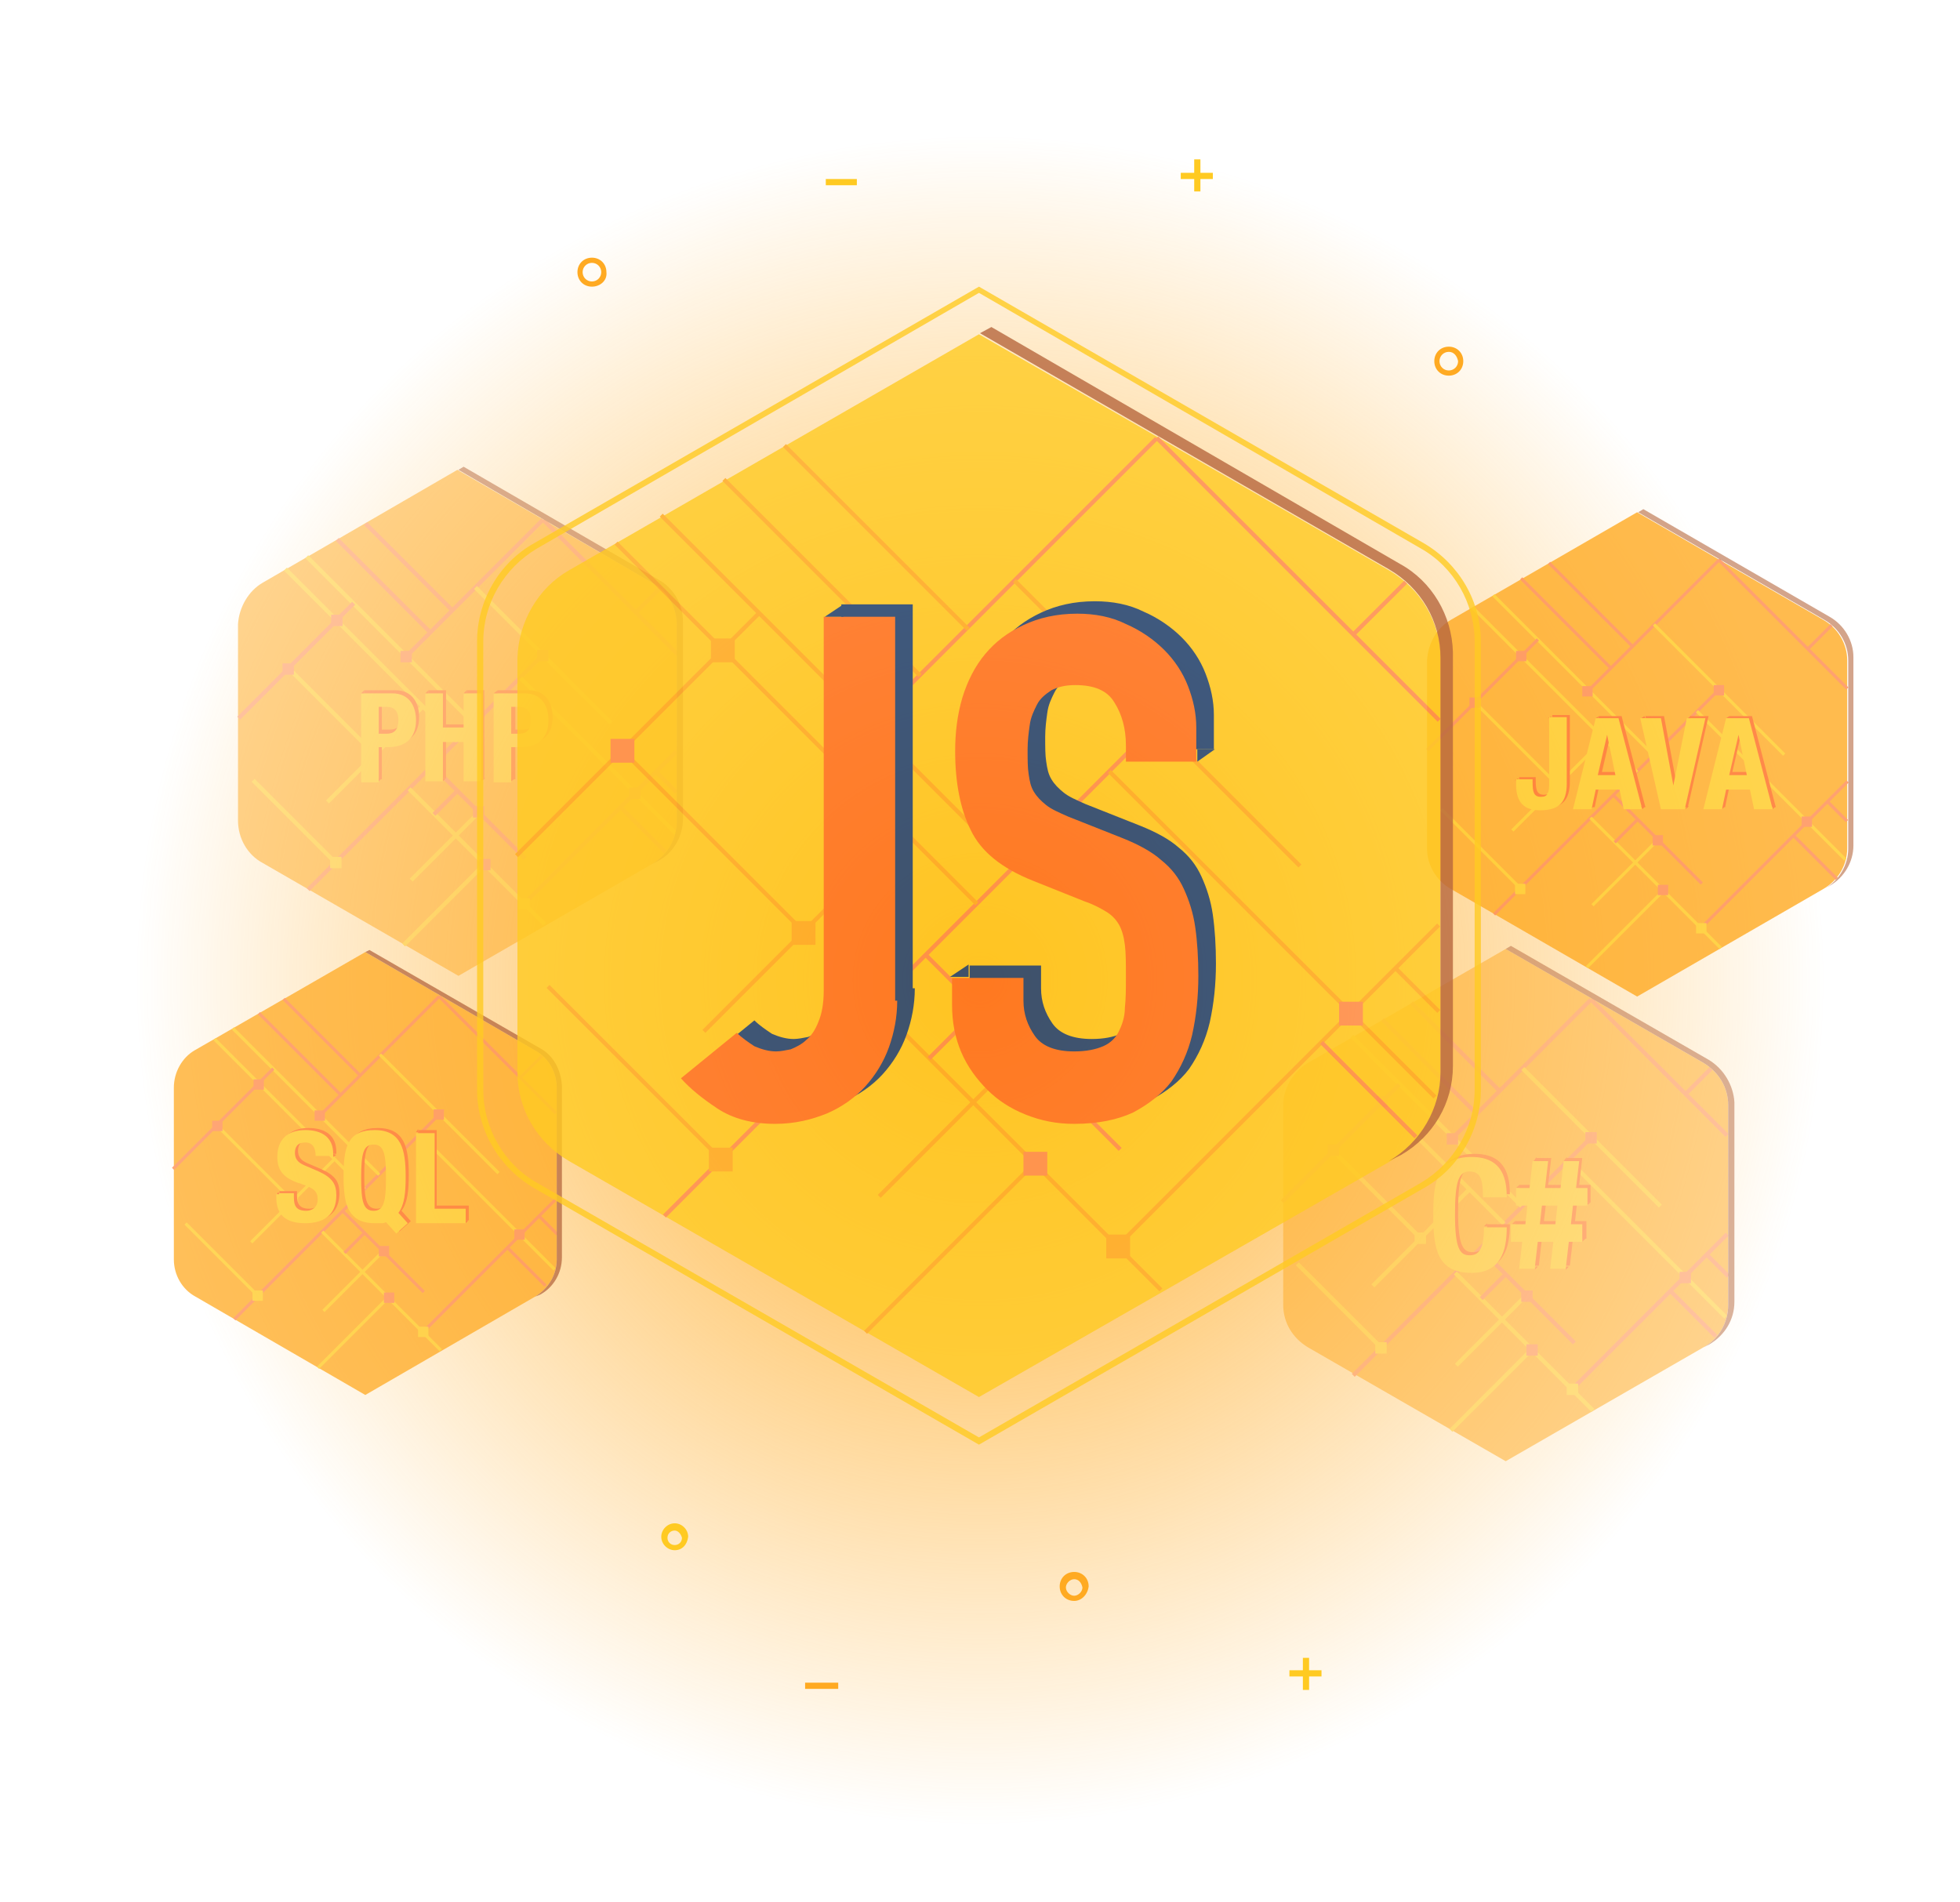 <?xml version="1.0" encoding="utf-8"?>
<!-- Generator: Adobe Illustrator 18.1.1, SVG Export Plug-In . SVG Version: 6.00 Build 0)  -->
<svg version="1.1" xmlns="http://www.w3.org/2000/svg" xmlns:xlink="http://www.w3.org/1999/xlink" x="0px" y="0px"
	 viewBox="0 0 189.4 183.8" enable-background="new 0 0 189.4 183.8" xml:space="preserve">
<g id="Layer_1">
	<g>
		<radialGradient id="SVGID_2_" cx="94.715" cy="94.715" r="94.715" gradientUnits="userSpaceOnUse">
			<stop  offset="0" style="stop-color:#FFAA22"/>
			<stop  offset="0.862" style="stop-color:#FFAA22;stop-opacity:0"/>
		</radialGradient>
		<circle fill="url(#SVGID_2_)" cx="94.7" cy="94.7" r="94.7"/>
		<g opacity="0.5">
			<g>
				<path fill="#FFAA22" d="M25.4,56.3l18.8-10.9l18.8,10.9c1.5,0.8,2.4,2.4,2.4,4.1v19c0,1.7-0.9,3.2-2.4,4.1L44.3,94.3L25.4,83.4
					c-1.5-0.8-2.4-2.4-2.4-4.1v-19C23.1,58.7,24,57.1,25.4,56.3z"/>
			</g>
			<g>
				
					<rect x="45.7" y="47.5" transform="matrix(0.707 0.707 -0.707 0.707 53.605 -15.813)" fill="#FF8A4C" width="0.4" height="18.5"/>
			</g>
			<g>
				
					<rect x="43.2" y="63.1" transform="matrix(0.707 0.707 -0.707 0.707 60.16 -18.525)" fill="#FFCA22" width="18.5" height="0.4"/>
			</g>
			<g>
				
					<rect x="40.9" y="58.7" transform="matrix(0.707 0.707 -0.707 0.707 64.846 -7.214)" fill="#FF8A4C" width="0.4" height="32"/>
			</g>
			<g>
				
					<rect x="47.2" y="72.8" transform="matrix(0.707 0.707 -0.707 0.707 68.552 -19.441)" fill="#FFCA22" width="21.2" height="0.4"/>
			</g>
			<g>
				
					<rect x="57.8" y="69.6" transform="matrix(0.707 0.707 -0.707 0.707 73.56 -17.596)" fill="#FF8A4C" width="0.4" height="20.9"/>
			</g>
			<g>
				
					<rect x="30.7" y="56.4" transform="matrix(0.707 0.707 -0.707 0.707 50.904 -9.594)" fill="#FF8A4C" width="12.7" height="0.4"/>
			</g>
			<g>
				
					<rect x="26.3" y="61.7" transform="matrix(0.707 0.707 -0.707 0.707 54.816 -8.559)" fill="#FFCA22" width="22.9" height="0.4"/>
			</g>
			<g>
				
					<rect x="36.8" y="82.6" transform="matrix(0.707 0.707 -0.707 0.707 72.061 -8.326)" fill="#FFCA22" width="18.5" height="0.4"/>
			</g>
			<g>
				
					<rect x="24.1" y="63.1" transform="matrix(0.707 0.707 -0.707 0.707 55.297 -6.803)" fill="#FFCA22" width="23.5" height="0.4"/>
			</g>
			<g>
				
					<rect x="28.4" y="56" transform="matrix(0.707 0.707 -0.707 0.707 53.544 -1.517)" fill="#FF8A4C" width="0.4" height="15.7"/>
			</g>
			<g>
				
					<rect x="36" y="66.5" transform="matrix(0.707 0.707 -0.707 0.707 62.189 -4.237)" fill="#FFCA22" width="0.4" height="12.9"/>
			</g>
			<g>
				
					<rect x="26.3" y="68.6" transform="matrix(0.707 0.707 -0.707 0.707 58.065 -2.529)" fill="#FFCA22" width="11.7" height="0.4"/>
			</g>
			<g>
				
					<rect x="42.7" y="82" transform="matrix(0.707 0.707 -0.707 0.707 74.425 -4.764)" fill="#FFCA22" width="0.4" height="11"/>
			</g>
			<g>
				
					<rect x="49.8" y="56.5" transform="matrix(0.707 0.707 -0.707 0.707 57.379 -25.051)" fill="#FF8A4C" width="18.4" height="0.4"/>
			</g>
			<g>
				
					<rect x="62.4" y="56.4" transform="matrix(0.707 0.707 -0.707 0.707 59.402 -27.297)" fill="#FF8A4C" width="0.4" height="3.4"/>
			</g>
			<g>
				
					<rect x="33.6" y="54.6" transform="matrix(0.707 0.707 -0.707 0.707 50.324 -11.892)" fill="#FF8A4C" width="11.9" height="0.4"/>
			</g>
			<g>
				
					<rect x="39.9" y="78.3" transform="matrix(0.707 0.707 -0.707 0.707 69.046 -9.739)" fill="#FF8A4C" width="12.7" height="0.4"/>
			</g>
			<g>
				
					<rect x="42.8" y="77.1" transform="matrix(0.707 0.707 -0.707 0.707 70.414 -6.439)" fill="#FFCA22" width="0.4" height="9.3"/>
			</g>
			<g>
				
					<rect x="22.8" y="79.2" transform="matrix(0.707 0.707 -0.707 0.707 64.473 3.144)" fill="#FFCA22" width="11.3" height="0.4"/>
			</g>
			<g>
				
					<rect x="42.9" y="76" transform="matrix(0.708 0.706 -0.706 0.708 67.335 -7.81)" fill="#FF8A4C" width="0.4" height="3.2"/>
			</g>
			<g>
				
					<rect x="59.1" y="80" transform="matrix(0.707 0.707 -0.707 0.707 74.898 -20.47)" fill="#FF8A4C" width="6.1" height="0.4"/>
			</g>
			<g>
				
					<rect x="63" y="75.4" transform="matrix(0.707 0.707 -0.707 0.707 72.308 -23.408)" fill="#FF8A4C" width="2.8" height="0.4"/>
			</g>
			<g>
				<rect x="51.9" y="62.8" fill="#FF8A4C" width="1.1" height="1.1"/>
			</g>
			<g>
				<rect x="50.1" y="86.8" fill="#FFCA22" width="1.1" height="1.1"/>
			</g>
			<g>
				<rect x="38.7" y="62.9" fill="#FF8A4C" width="1.1" height="1.1"/>
			</g>
			<g>
				<rect x="31.9" y="82.8" fill="#FFCA22" width="1.1" height="1.1"/>
			</g>
			<g>
				<rect x="32" y="59.4" fill="#FF8A4C" width="1.1" height="1.1"/>
			</g>
			<g>
				<rect x="45.7" y="77.9" fill="#FF8A4C" width="1.1" height="1.1"/>
			</g>
			<g>
				<rect x="35.7" y="72.4" fill="#FFCA22" width="1.1" height="1.1"/>
			</g>
			<g>
				<rect x="27.3" y="64.1" fill="#FF8A4C" width="1.1" height="1.1"/>
			</g>
			<g>
				<rect x="60.8" y="76.1" fill="#FF8A4C" width="1.1" height="1.1"/>
			</g>
			<g>
				<rect x="46.3" y="83" fill="#FF8A4C" width="1.1" height="1.1"/>
			</g>
			<g>
				<path fill="#B6673D" d="M63.6,56L44.8,45.1l-0.5,0.3L63,56.3c1.5,0.8,2.4,2.4,2.4,4.1v19c0,1.7-0.9,3.2-2.4,4.1l0.6-0.3
					c1.5-0.8,2.4-2.4,2.4-4.1v-19C66,58.4,65.1,56.8,63.6,56z"/>
			</g>
			<g>
				<g>
					<g>
						<path fill="#FF6D1F" d="M35.2,66.7h3c1.7,0,2.3,1.3,2.3,2.6c0,1.8-1.1,2.6-2.7,2.6h-0.9v3.4h-1.7V66.7z M36.9,70.5h0.8
							c0.7,0,1.1-0.4,1.1-1.3c0-0.8-0.3-1.3-1.2-1.3h-0.7V70.5z"/>
					</g>
					<g>
						<path fill="#FF6D1F" d="M41.4,66.7h1.7v3.3h2v-3.3h1.7v8.5h-1.7v-3.8h-2v3.8h-1.7V66.7z"/>
					</g>
					<g>
						<path fill="#FF6D1F" d="M48.1,66.7h3c1.7,0,2.3,1.3,2.3,2.6c0,1.8-1.1,2.6-2.7,2.6h-0.9v3.4h-1.7V66.7z M49.8,70.5h0.8
							c0.7,0,1.1-0.4,1.1-1.3c0-0.8-0.3-1.3-1.2-1.3h-0.7V70.5z"/>
					</g>
				</g>
				<g>
					<g>
						<path fill="#FFCA22" d="M34.9,67h3c1.7,0,2.3,1.3,2.3,2.6c0,1.8-1.1,2.6-2.7,2.6h-0.9v3.4h-1.7V67z M36.6,70.9h0.8
							c0.7,0,1.1-0.4,1.1-1.3c0-0.8-0.3-1.3-1.2-1.3h-0.7V70.9z"/>
					</g>
					<g>
						<path fill="#FFCA22" d="M41.1,67h1.7v3.3h2V67h1.7v8.5h-1.7v-3.8h-2v3.8h-1.7V67z"/>
					</g>
					<g>
						<path fill="#FFCA22" d="M47.7,67h3c1.7,0,2.3,1.3,2.3,2.6c0,1.8-1.1,2.6-2.7,2.6h-0.9v3.4h-1.7V67z M49.4,70.9h0.8
							c0.7,0,1.1-0.4,1.1-1.3c0-0.8-0.3-1.3-1.2-1.3h-0.7V70.9z"/>
					</g>
				</g>
				<g>
					<polygon fill="#FF6D1F" points="35.2,66.7 34.9,67 35.2,67 					"/>
				</g>
				<g>
					<polygon fill="#FF6D1F" points="36.6,75.5 36.9,75.2 36.6,75.2 					"/>
				</g>
				<g>
					<polygon fill="#FF6D1F" points="41.1,67 41.4,67 41.4,66.7 					"/>
				</g>
				<g>
					<polygon fill="#FF6D1F" points="44.8,67 45.1,67 45.1,66.7 					"/>
				</g>
				<g>
					<polygon fill="#FF6D1F" points="42.8,75.5 43.1,75.2 42.8,75.2 					"/>
				</g>
				<g>
					<polygon fill="#FF6D1F" points="46.5,75.5 46.9,75.2 46.5,75.2 					"/>
				</g>
				<g>
					<polygon fill="#FF6D1F" points="49.4,75.5 49.8,75.2 49.4,75.2 					"/>
				</g>
				<g>
					<polygon fill="#FF6D1F" points="47.7,67 48.1,67 48.1,66.7 					"/>
				</g>
			</g>
		</g>
		<g opacity="0.5">
			<g>
				<path fill="#FFAA22" d="M126.4,102.7l19.1-11l19.1,11c1.5,0.9,2.4,2.4,2.4,4.1v19.3c0,1.7-0.9,3.3-2.4,4.1l-19.1,11l-19.1-11
					c-1.5-0.9-2.4-2.4-2.4-4.1v-19.3C124,105.2,124.9,103.6,126.4,102.7z"/>
			</g>
			<g>
				
					<rect x="146.9" y="93.9" transform="matrix(0.707 0.707 -0.707 0.707 116.111 -73.783)" fill="#FF8A4C" width="0.4" height="18.8"/>
			</g>
			<g>
				
					<rect x="144.4" y="109.7" transform="matrix(0.707 0.707 -0.707 0.707 122.761 -76.534)" fill="#FFCA22" width="18.8" height="0.4"/>
			</g>
			<g>
				
					<rect x="142.1" y="105.2" transform="matrix(0.707 0.707 -0.707 0.707 127.516 -65.058)" fill="#FF8A4C" width="0.4" height="32.5"/>
			</g>
			<g>
				
					<rect x="148.4" y="119.5" transform="matrix(0.707 0.707 -0.707 0.707 131.276 -77.464)" fill="#FFCA22" width="21.5" height="0.4"/>
			</g>
			<g>
				
					<rect x="159.2" y="116.2" transform="matrix(0.707 0.707 -0.707 0.707 136.357 -75.592)" fill="#FF8A4C" width="0.4" height="21.2"/>
			</g>
			<g>
				
					<rect x="131.7" y="102.9" transform="matrix(0.707 0.707 -0.707 0.707 113.371 -67.473)" fill="#FF8A4C" width="12.9" height="0.4"/>
			</g>
			<g>
				
					<rect x="127.2" y="108.2" transform="matrix(0.707 0.707 -0.707 0.707 117.34 -66.422)" fill="#FFCA22" width="23.2" height="0.4"/>
			</g>
			<g>
				
					<rect x="137.9" y="129.5" transform="matrix(0.707 0.707 -0.707 0.707 134.836 -66.187)" fill="#FFCA22" width="18.8" height="0.4"/>
			</g>
			<g>
				
					<rect x="125" y="109.7" transform="matrix(0.707 0.707 -0.707 0.707 117.831 -64.642)" fill="#FFCA22" width="23.8" height="0.4"/>
			</g>
			<g>
				
					<rect x="129.4" y="102.5" transform="matrix(0.707 0.707 -0.707 0.707 116.05 -59.278)" fill="#FF8A4C" width="0.4" height="16"/>
			</g>
			<g>
				
					<rect x="137.1" y="113.1" transform="matrix(0.707 0.707 -0.707 0.707 124.82 -62.038)" fill="#FFCA22" width="0.4" height="13.1"/>
			</g>
			<g>
				
					<rect x="127.2" y="115.3" transform="matrix(0.707 0.707 -0.707 0.707 120.636 -60.305)" fill="#FFCA22" width="11.8" height="0.4"/>
			</g>
			<g>
				
					<rect x="143.9" y="128.8" transform="matrix(0.707 0.707 -0.707 0.707 137.234 -62.573)" fill="#FFCA22" width="0.4" height="11.1"/>
			</g>
			<g>
				
					<rect x="151" y="103" transform="matrix(0.707 0.707 -0.707 0.707 119.937 -83.155)" fill="#FF8A4C" width="18.6" height="0.4"/>
			</g>
			<g>
				
					<rect x="163.9" y="102.8" transform="matrix(0.707 0.707 -0.707 0.707 121.993 -85.434)" fill="#FF8A4C" width="0.4" height="3.4"/>
			</g>
			<g>
				
					<rect x="134.6" y="101" transform="matrix(0.707 0.707 -0.707 0.707 112.785 -69.804)" fill="#FF8A4C" width="12.1" height="0.4"/>
			</g>
			<g>
				
					<rect x="141.1" y="125" transform="matrix(0.707 0.707 -0.707 0.707 131.778 -67.621)" fill="#FF8A4C" width="12.9" height="0.4"/>
			</g>
			<g>
				
					<rect x="143.9" y="123.9" transform="matrix(0.707 0.707 -0.707 0.707 133.165 -64.272)" fill="#FFCA22" width="0.4" height="9.5"/>
			</g>
			<g>
				
					<rect x="123.7" y="126" transform="matrix(0.707 0.707 -0.707 0.707 127.134 -54.548)" fill="#FFCA22" width="11.4" height="0.4"/>
			</g>
			<g>
				
					<rect x="144.1" y="122.7" transform="matrix(0.707 0.707 -0.707 0.707 130.201 -65.617)" fill="#FF8A4C" width="0.4" height="3.3"/>
			</g>
			<g>
				
					<rect x="160.5" y="126.8" transform="matrix(0.707 0.707 -0.707 0.707 137.735 -78.509)" fill="#FF8A4C" width="6.2" height="0.4"/>
			</g>
			<g>
				
					<rect x="164.5" y="122.1" transform="matrix(0.707 0.707 -0.707 0.707 135.13 -81.492)" fill="#FF8A4C" width="2.9" height="0.4"/>
			</g>
			<g>
				<rect x="153.2" y="109.4" fill="#FF8A4C" width="1.1" height="1.1"/>
			</g>
			<g>
				<rect x="151.4" y="133.7" fill="#FFCA22" width="1.1" height="1.1"/>
			</g>
			<g>
				<rect x="139.8" y="109.5" fill="#FF8A4C" width="1.1" height="1.1"/>
			</g>
			<g>
				<rect x="132.9" y="129.7" fill="#FFCA22" width="1.1" height="1.1"/>
			</g>
			<g>
				<rect x="133" y="105.9" fill="#FF8A4C" width="1.1" height="1.1"/>
			</g>
			<g>
				<rect x="147" y="124.7" fill="#FF8A4C" width="1.1" height="1.1"/>
			</g>
			<g>
				<rect x="136.7" y="119.1" fill="#FFCA22" width="1.1" height="1.1"/>
			</g>
			<g>
				<rect x="128.3" y="110.6" fill="#FF8A4C" width="1.1" height="1.1"/>
			</g>
			<g>
				<rect x="162.3" y="122.9" fill="#FF8A4C" width="1.1" height="1.1"/>
			</g>
			<g>
				<rect x="147.5" y="129.9" fill="#FF8A4C" width="1.1" height="1.1"/>
			</g>
			<g>
				<path fill="#B6673D" d="M165.1,102.4l-19.1-11l-0.5,0.3l19.1,11c1.5,0.9,2.4,2.4,2.4,4.1v19.3c0,1.7-0.9,3.3-2.4,4.1l0.6-0.3
					c1.5-0.9,2.4-2.4,2.4-4.1v-19.3C167.5,104.9,166.6,103.3,165.1,102.4z"/>
			</g>
			<g>
				<g>
					<g>
						<g>
							<g>
								<path fill="#FF6D1F" d="M143.6,115.2c0-1.6-0.3-2.3-1.3-2.3c-1.1,0-1.4,1.1-1.4,4.2c0,3.3,0.5,3.9,1.4,3.9
									c0.8,0,1.4-0.4,1.4-2.7h2.2c0,2.3-0.6,4.4-3.4,4.4c-3.3,0-3.7-2.3-3.7-5.6s0.4-5.6,3.7-5.6c3.1,0,3.4,2.3,3.4,3.9H143.6z"/>
							</g>
						</g>
						<g>
							<g>
								<path fill="#FF6D1F" d="M146.4,118h1.3l0.2-1.8h-1.1v-1.7h1.3l0.3-2.6h1.5l-0.3,2.6h1.5l0.3-2.6h1.5l-0.3,2.6h1.1v1.7h-1.3
									l-0.2,1.8h1.1v1.7h-1.3l-0.3,2.6h-1.5l0.3-2.6H149l-0.3,2.6h-1.5l0.3-2.6h-1.1V118z M149.2,118h1.5l0.2-1.8h-1.5L149.2,118z
									"/>
							</g>
						</g>
					</g>
					<g>
						<polyline fill="#FF6D1F" points="143.7,118.2 143.4,118.5 143.7,118.5 143.7,118.3 						"/>
					</g>
					<g>
						<polygon fill="#FF6D1F" points="145.5,115.5 145.8,115.2 145.5,115.2 						"/>
					</g>
					<g>
						<polygon fill="#FF6D1F" points="146.1,118.3 146.4,118 146.4,118.3 						"/>
					</g>
					<g>
						<polygon fill="#FF6D1F" points="148.3,122.7 148.6,122.4 148.4,122.4 						"/>
					</g>
					<g>
						<polygon fill="#FF6D1F" points="151.3,122.7 151.6,122.4 151.3,122.4 						"/>
					</g>
					<g>
						<polygon fill="#FF6D1F" points="152.9,120 153.2,119.7 152.9,119.7 						"/>
					</g>
					<g>
						<polygon fill="#FF6D1F" points="153.3,116.5 153.7,116.2 153.3,116.2 						"/>
					</g>
					<g>
						<polygon fill="#FF6D1F" points="151.1,112.2 151.4,111.8 151.4,112.2 						"/>
					</g>
					<g>
						<polygon fill="#FF6D1F" points="148.2,112.2 148.5,111.8 148.4,112.2 						"/>
					</g>
					<g>
						<polygon fill="#FF6D1F" points="146.5,114.8 146.8,114.5 146.8,114.8 						"/>
					</g>
				</g>
				<g>
					<g>
						<g>
							<path fill="#FFCA22" d="M143.3,115.5c0-1.6-0.3-2.3-1.3-2.3c-1.1,0-1.4,1.1-1.4,4.2c0,3.3,0.5,3.9,1.4,3.9
								c0.8,0,1.4-0.4,1.4-2.7h2.2c0,2.3-0.6,4.4-3.4,4.4c-3.3,0-3.7-2.3-3.7-5.6s0.4-5.6,3.7-5.6c3.1,0,3.4,2.3,3.4,3.9H143.3z"/>
						</g>
					</g>
					<g>
						<g>
							<path fill="#FFCA22" d="M146.1,118.3h1.3l0.2-1.8h-1.1v-1.7h1.3l0.3-2.6h1.5l-0.3,2.6h1.5l0.3-2.6h1.5l-0.3,2.6h1.1v1.7H152
								l-0.2,1.8h1.1v1.7h-1.3l-0.3,2.6h-1.5l0.3-2.6h-1.5l-0.3,2.6h-1.5l0.3-2.6h-1.1V118.3z M148.8,118.3h1.5l0.2-1.8h-1.5
								L148.8,118.3z"/>
						</g>
					</g>
				</g>
			</g>
		</g>
		<g opacity="0.75">
			<g>
				<path fill="#FFAA22" d="M18.8,101.5L35.3,92l16.4,9.5c1.3,0.7,2.1,2.1,2.1,3.6v16.6c0,1.5-0.8,2.8-2.1,3.6l-16.4,9.5l-16.4-9.5
					c-1.3-0.7-2.1-2.1-2.1-3.6v-16.6C16.8,103.6,17.6,102.2,18.8,101.5z"/>
			</g>
			<g>
				<g>
					
						<rect x="36.6" y="93.9" transform="matrix(0.707 0.707 -0.707 0.707 82.846 3.916)" fill="#FF8A4C" width="0.3" height="16.2"/>
				</g>
			</g>
			<g>
				<g>
					
						<rect x="34.3" y="107.5" transform="matrix(0.707 0.707 -0.707 0.707 88.574 1.546)" fill="#FFCA22" width="16.2" height="0.3"/>
				</g>
			</g>
			<g>
				<g>
					
						<rect x="32.4" y="103.6" transform="matrix(0.707 0.707 -0.707 0.707 92.67 11.431)" fill="#FF8A4C" width="0.3" height="28"/>
				</g>
			</g>
			<g>
				<g>
					
						<rect x="37.8" y="116" transform="matrix(0.707 0.707 -0.707 0.707 95.909 0.745)" fill="#FFCA22" width="18.5" height="0.3"/>
				</g>
			</g>
			<g>
				<g>
					
						<rect x="47.2" y="113.1" transform="matrix(0.707 0.707 -0.707 0.707 100.286 2.357)" fill="#FF8A4C" width="0.3" height="18.2"/>
				</g>
			</g>
			<g>
				<g>
					
						<rect x="23.4" y="101.7" transform="matrix(0.707 0.707 -0.707 0.707 80.485 9.351)" fill="#FF8A4C" width="11.1" height="0.3"/>
				</g>
			</g>
			<g>
				<g>
					
						<rect x="19.6" y="106.3" transform="matrix(0.707 0.707 -0.707 0.707 83.904 10.256)" fill="#FFCA22" width="20" height="0.3"/>
				</g>
			</g>
			<g>
				<g>
					
						<rect x="28.8" y="124.6" transform="matrix(0.707 0.707 -0.707 0.707 98.975 10.459)" fill="#FFCA22" width="16.2" height="0.3"/>
				</g>
			</g>
			<g>
				<g>
					
						<rect x="17.7" y="107.5" transform="matrix(0.707 0.707 -0.707 0.707 84.325 11.79)" fill="#FFCA22" width="20.5" height="0.3"/>
				</g>
			</g>
			<g>
				<g>
					
						<rect x="21.4" y="101.3" transform="matrix(0.707 0.707 -0.707 0.707 82.793 16.41)" fill="#FF8A4C" width="0.3" height="13.7"/>
				</g>
			</g>
			<g>
				<g>
					
						<rect x="28.1" y="110.4" transform="matrix(0.707 0.707 -0.707 0.707 90.348 14.033)" fill="#FFCA22" width="0.3" height="11.3"/>
				</g>
			</g>
			<g>
				<g>
					
						<rect x="19.5" y="112.3" transform="matrix(0.707 0.707 -0.707 0.707 86.743 15.526)" fill="#FFCA22" width="10.2" height="0.3"/>
				</g>
			</g>
			<g>
				<g>
					
						<rect x="34" y="124" transform="matrix(0.707 0.707 -0.707 0.707 101.041 13.572)" fill="#FFCA22" width="0.3" height="9.6"/>
				</g>
			</g>
			<g>
				<g>
					
						<rect x="40.1" y="101.8" transform="matrix(0.707 0.707 -0.707 0.707 86.145 -4.158)" fill="#FF8A4C" width="16" height="0.3"/>
				</g>
			</g>
			<g>
				<g>
					
						<rect x="51.2" y="101.6" transform="matrix(0.707 0.707 -0.707 0.707 87.912 -6.121)" fill="#FF8A4C" width="0.3" height="3"/>
				</g>
			</g>
			<g>
				<g>
					
						<rect x="25.9" y="100.1" transform="matrix(0.707 0.707 -0.707 0.707 79.979 7.342)" fill="#FF8A4C" width="10.4" height="0.3"/>
				</g>
			</g>
			<g>
				<g>
					
						<rect x="31.5" y="120.8" transform="matrix(0.707 0.707 -0.707 0.707 96.341 9.224)" fill="#FF8A4C" width="11.1" height="0.3"/>
				</g>
			</g>
			<g>
				<g>
					
						<rect x="34" y="119.7" transform="matrix(0.707 0.707 -0.707 0.707 97.536 12.109)" fill="#FFCA22" width="0.3" height="8.2"/>
				</g>
			</g>
			<g>
				<g>
					
						<rect x="16.5" y="121.6" transform="matrix(0.707 0.707 -0.707 0.707 92.347 20.485)" fill="#FFCA22" width="9.8" height="0.3"/>
				</g>
			</g>
			<g>
				<g>
					
						<rect x="34.1" y="118.7" transform="matrix(0.707 0.707 -0.707 0.707 94.983 10.95)" fill="#FF8A4C" width="0.3" height="2.8"/>
				</g>
			</g>
			<g>
				<g>
					
						<rect x="48.2" y="122.3" transform="matrix(0.707 0.707 -0.707 0.707 101.463 -0.153)" fill="#FF8A4C" width="5.3" height="0.3"/>
				</g>
			</g>
			<g>
				<g>
					
						<rect x="51.7" y="118.2" transform="matrix(0.707 0.707 -0.707 0.707 99.204 -2.721)" fill="#FF8A4C" width="2.5" height="0.3"/>
				</g>
			</g>
			<g>
				<g>
					<rect x="41.9" y="107.2" fill="#FF8A4C" width="1" height="1"/>
				</g>
			</g>
			<g>
				<g>
					<rect x="40.4" y="128.2" fill="#FFCA22" width="1" height="1"/>
				</g>
			</g>
			<g>
				<g>
					<rect x="30.4" y="107.3" fill="#FF8A4C" width="1" height="1"/>
				</g>
			</g>
			<g>
				<g>
					<rect x="24.4" y="124.7" fill="#FFCA22" width="1" height="1"/>
				</g>
			</g>
			<g>
				<g>
					<rect x="24.5" y="104.3" fill="#FF8A4C" width="1" height="1"/>
				</g>
			</g>
			<g>
				<g>
					<rect x="36.6" y="120.4" fill="#FF8A4C" width="1" height="1"/>
				</g>
			</g>
			<g>
				<g>
					<rect x="27.8" y="115.6" fill="#FFCA22" width="1" height="1"/>
				</g>
			</g>
			<g>
				<g>
					<rect x="20.5" y="108.3" fill="#FF8A4C" width="1" height="1"/>
				</g>
			</g>
			<g>
				<g>
					<rect x="49.7" y="118.8" fill="#FF8A4C" width="1" height="1"/>
				</g>
			</g>
			<g>
				<g>
					<rect x="37.1" y="124.9" fill="#FF8A4C" width="1" height="1"/>
				</g>
			</g>
			<g>
				<g>
					<g>
						<g>
							<path fill="#FF6D1F" d="M28.7,115.2v0.3c0,0.8,0.2,1.3,1.2,1.3c0.5,0,1.1-0.3,1.1-1.1c0-0.8-0.4-1.1-1.6-1.5
								c-1.6-0.5-2.3-1.2-2.3-2.6c0-1.7,1-2.6,2.7-2.6c1.6,0,2.7,0.7,2.7,2.3v0.2h-1.7c0-0.8-0.3-1.3-1-1.3c-0.8,0-1,0.5-1,1
								c0,0.5,0.2,0.9,0.9,1.2l1.4,0.6c1.3,0.6,1.7,1.2,1.7,2.3c0,1.8-1.1,2.7-3,2.7c-2,0-2.8-0.9-2.8-2.5v-0.4H28.7z"/>
						</g>
						<g>
							<path fill="#FF6D1F" d="M38.6,119l-1-1.1c-0.2,0.1-0.3,0.1-0.5,0.1c-0.2,0-0.4,0-0.6,0c-2.6,0-3-1.9-3-4.5
								c0-2.7,0.3-4.5,3-4.5c2.6,0,3,1.9,3,4.5c0,1.5-0.1,2.7-0.7,3.5l0.9,1L38.6,119z M36.4,116.8c1,0,1.2-0.9,1.2-3.2
								c0-2.3-0.2-3.2-1.2-3.2c-1,0-1.2,0.9-1.2,3.2C35.2,115.9,35.4,116.8,36.4,116.8z"/>
						</g>
						<g>
							<path fill="#FF6D1F" d="M40.4,117.9v-8.7h1.8v7.3h3.1v1.4H40.4z"/>
						</g>
					</g>
					<g>
						<g>
							<path fill="#FFCA22" d="M28.4,115.4v0.3c0,0.8,0.2,1.3,1.2,1.3c0.5,0,1.1-0.3,1.1-1.1c0-0.8-0.4-1.1-1.6-1.5
								c-1.6-0.5-2.3-1.2-2.3-2.6c0-1.7,1-2.6,2.7-2.6c1.6,0,2.7,0.7,2.7,2.3v0.2h-1.7c0-0.8-0.3-1.3-1-1.3c-0.8,0-1,0.5-1,1
								c0,0.5,0.2,0.9,0.9,1.2l1.4,0.6c1.3,0.6,1.7,1.2,1.7,2.3c0,1.8-1.1,2.7-3,2.7c-2,0-2.8-0.9-2.8-2.5v-0.4H28.4z"/>
						</g>
						<g>
							<path fill="#FFCA22" d="M38.3,119.2l-1-1.1c-0.2,0.1-0.3,0.1-0.5,0.1c-0.2,0-0.4,0-0.6,0c-2.6,0-3-1.9-3-4.5
								c0-2.7,0.3-4.5,3-4.5c2.6,0,3,1.9,3,4.5c0,1.5-0.1,2.7-0.7,3.5l0.9,1L38.3,119.2z M36.1,117c1,0,1.2-0.9,1.2-3.2
								c0-2.3-0.2-3.2-1.2-3.2c-1,0-1.2,0.9-1.2,3.2C34.9,116.1,35.1,117,36.1,117z"/>
						</g>
						<g>
							<path fill="#FFCA22" d="M40.2,118.2v-8.7h1.8v7.3H45v1.4H40.2z"/>
						</g>
					</g>
				</g>
				<g>
					<g>
						<polygon fill="#FF6D1F" points="26.7,115.4 26.9,115.2 27,115.4 						"/>
					</g>
					<g>
						<polygon fill="#FF6D1F" points="32.5,111.6 32.2,111.8 32.2,111.5 						"/>
					</g>
					<g>
						<polygon fill="#FF6D1F" points="40.2,109.4 40.4,109.1 40.4,109.4 						"/>
					</g>
					<g>
						<polygon fill="#FF6D1F" points="45,118.2 45.3,117.9 45,117.9 						"/>
					</g>
				</g>
			</g>
			<g>
				<path fill="#B6673D" d="M52.2,101.3l-16.5-9.5L35.3,92l16.4,9.5c1.3,0.7,2.1,2.1,2.1,3.6v16.6c0,1.5-0.8,2.8-2.1,3.6l0.5-0.2
					c1.3-0.7,2.1-2.1,2.1-3.6v-16.6C54.2,103.4,53.5,102,52.2,101.3z"/>
			</g>
		</g>
		<g>
			<path fill="#FFAA22" d="M57.2,27.7c-0.8,0-1.4-0.6-1.4-1.4c0-0.8,0.6-1.4,1.4-1.4c0.8,0,1.4,0.6,1.4,1.4
				C58.7,27.1,58,27.7,57.2,27.7z M57.2,25.4c-0.5,0-0.9,0.4-0.9,0.9c0,0.5,0.4,0.9,0.9,0.9c0.5,0,0.9-0.4,0.9-0.9
				C58.1,25.8,57.7,25.4,57.2,25.4z"/>
		</g>
		<g opacity="0.8">
			<g>
				<path fill="#FFAA22" d="M140.2,59.9l18-10.4l18,10.4c1.4,0.8,2.3,2.3,2.3,3.9V82c0,1.6-0.9,3.1-2.3,3.9l-18,10.4l-18-10.4
					c-1.4-0.8-2.3-2.3-2.3-3.9V63.8C138,62.2,138.8,60.7,140.2,59.9z"/>
			</g>
			<g>
				<g>
					
						<rect x="159.7" y="51.5" transform="matrix(0.707 0.707 -0.707 0.707 89.524 -95.323)" fill="#FF8A4C" width="0.3" height="17.8"/>
				</g>
			</g>
			<g>
				<g>
					
						<rect x="157.2" y="66.5" transform="matrix(0.707 0.707 -0.707 0.707 95.806 -97.922)" fill="#FFCA22" width="17.8" height="0.3"/>
				</g>
			</g>
			<g>
				<g>
					
						<rect x="155.1" y="62.2" transform="matrix(0.707 0.707 -0.707 0.707 100.296 -87.082)" fill="#FF8A4C" width="0.3" height="30.7"/>
				</g>
			</g>
			<g>
				<g>
					
						<rect x="161" y="75.8" transform="matrix(0.707 0.707 -0.707 0.707 103.848 -98.799)" fill="#FFCA22" width="20.3" height="0.3"/>
				</g>
			</g>
			<g>
				<g>
					
						<rect x="171.3" y="72.6" transform="matrix(0.707 0.707 -0.707 0.707 108.648 -97.032)" fill="#FF8A4C" width="0.3" height="20"/>
				</g>
			</g>
			<g>
				<g>
					
						<rect x="145.2" y="60.1" transform="matrix(0.707 0.707 -0.707 0.707 86.935 -89.362)" fill="#FF8A4C" width="12.2" height="0.3"/>
				</g>
			</g>
			<g>
				<g>
					
						<rect x="141.1" y="65.1" transform="matrix(0.707 0.707 -0.707 0.707 90.686 -88.371)" fill="#FFCA22" width="21.9" height="0.3"/>
				</g>
			</g>
			<g>
				<g>
					
						<rect x="151.1" y="85.2" transform="matrix(0.707 0.707 -0.707 0.707 107.211 -88.148)" fill="#FFCA22" width="17.8" height="0.3"/>
				</g>
			</g>
			<g>
				<g>
					
						<rect x="139" y="66.5" transform="matrix(0.707 0.707 -0.707 0.707 91.147 -86.689)" fill="#FFCA22" width="22.5" height="0.3"/>
				</g>
			</g>
			<g>
				<g>
					
						<rect x="143.1" y="59.6" transform="matrix(0.707 0.707 -0.707 0.707 89.466 -81.622)" fill="#FF8A4C" width="0.3" height="15.1"/>
				</g>
			</g>
			<g>
				<g>
					
						<rect x="150.4" y="69.7" transform="matrix(0.707 0.707 -0.707 0.707 97.751 -84.229)" fill="#FFCA22" width="0.3" height="12.4"/>
				</g>
			</g>
			<g>
				<g>
					
						<rect x="141" y="71.8" transform="matrix(0.707 0.707 -0.707 0.707 93.798 -82.592)" fill="#FFCA22" width="11.2" height="0.3"/>
				</g>
			</g>
			<g>
				<g>
					
						<rect x="156.9" y="84.5" transform="matrix(0.707 0.707 -0.707 0.707 109.477 -84.734)" fill="#FFCA22" width="0.3" height="10.5"/>
				</g>
			</g>
			<g>
				<g>
					
						<rect x="163.5" y="60.2" transform="matrix(0.707 0.707 -0.707 0.707 93.142 -104.176)" fill="#FF8A4C" width="17.6" height="0.3"/>
				</g>
			</g>
			<g>
				<g>
					
						<rect x="175.7" y="60" transform="matrix(0.707 0.707 -0.707 0.707 95.08 -106.328)" fill="#FF8A4C" width="0.3" height="3.3"/>
				</g>
			</g>
			<g>
				<g>
					
						<rect x="148" y="58.3" transform="matrix(0.707 0.707 -0.707 0.707 86.381 -91.564)" fill="#FF8A4C" width="11.4" height="0.3"/>
				</g>
			</g>
			<g>
				<g>
					
						<rect x="154.1" y="81" transform="matrix(0.707 0.707 -0.707 0.707 104.321 -89.502)" fill="#FF8A4C" width="12.1" height="0.3"/>
				</g>
			</g>
			<g>
				<g>
					
						<rect x="156.9" y="79.9" transform="matrix(0.707 0.707 -0.707 0.707 105.633 -86.339)" fill="#FFCA22" width="0.3" height="8.9"/>
				</g>
			</g>
			<g>
				<g>
					
						<rect x="137.7" y="81.9" transform="matrix(0.707 0.707 -0.707 0.707 99.943 -77.154)" fill="#FFCA22" width="10.8" height="0.3"/>
				</g>
			</g>
			<g>
				<g>
					
						<rect x="157" y="78.8" transform="matrix(0.707 0.707 -0.707 0.707 102.833 -87.61)" fill="#FF8A4C" width="0.3" height="3.1"/>
				</g>
			</g>
			<g>
				<g>
					
						<rect x="172.5" y="82.7" transform="matrix(0.707 0.707 -0.707 0.707 109.932 -99.784)" fill="#FF8A4C" width="5.9" height="0.3"/>
				</g>
			</g>
			<g>
				<g>
					
						<rect x="176.2" y="78.3" transform="matrix(0.707 0.707 -0.707 0.707 107.461 -102.6)" fill="#FF8A4C" width="2.7" height="0.3"/>
				</g>
			</g>
			<g>
				<g>
					<rect x="165.6" y="66.2" fill="#FF8A4C" width="1" height="1"/>
				</g>
			</g>
			<g>
				<g>
					<rect x="163.9" y="89.2" fill="#FFCA22" width="1" height="1"/>
				</g>
			</g>
			<g>
				<g>
					<rect x="152.9" y="66.3" fill="#FF8A4C" width="1" height="1"/>
				</g>
			</g>
			<g>
				<g>
					<rect x="146.4" y="85.4" fill="#FFCA22" width="1" height="1"/>
				</g>
			</g>
			<g>
				<g>
					<rect x="146.5" y="62.9" fill="#FF8A4C" width="1" height="1"/>
				</g>
			</g>
			<g>
				<g>
					<rect x="159.7" y="80.7" fill="#FF8A4C" width="1" height="1"/>
				</g>
			</g>
			<g>
				<g>
					<rect x="150" y="75.4" fill="#FFCA22" width="1" height="1"/>
				</g>
			</g>
			<g>
				<g>
					<rect x="142" y="67.4" fill="#FF8A4C" width="1" height="1"/>
				</g>
			</g>
			<g>
				<g>
					<rect x="174.1" y="78.9" fill="#FF8A4C" width="1" height="1"/>
				</g>
			</g>
			<g>
				<g>
					<rect x="160.2" y="85.5" fill="#FF8A4C" width="1" height="1"/>
				</g>
			</g>
			<g opacity="0.75">
				<path fill="#B6673D" d="M176.8,59.6l-18-10.4l-0.5,0.3l18,10.4c1.4,0.8,2.3,2.3,2.3,3.9V82c0,1.6-0.9,3.1-2.3,3.9l0.5-0.3
					c1.4-0.8,2.3-2.3,2.3-3.9V63.5C179.1,61.9,178.2,60.4,176.8,59.6z"/>
			</g>
			<g>
				<g>
					<g>
						<g>
							<path fill="#FF6D1F" d="M151.7,69.2v6.3c0,1.9-0.8,2.6-2.6,2.6c-1.9,0-2.3-1.2-2.3-2.6v-0.4h1.6v0.3c0,0.9,0.1,1.4,0.8,1.4
								c0.6,0,0.8-0.4,0.8-1.4v-6.3H151.7z"/>
						</g>
						<g>
							<path fill="#FF6D1F" d="M154.5,69.2h2.2l2.3,8.8h-1.8l-0.4-1.9h-2.3l-0.4,1.9h-1.8L154.5,69.2z M154.8,74.6h1.7l-0.8-3.9h0
								L154.8,74.6z"/>
						</g>
						<g>
							<path fill="#FF6D1F" d="M160.8,69.2l1.2,6.5h0l1.3-6.5h1.8l-2,8.8H161l-2-8.8H160.8z"/>
						</g>
						<g>
							<path fill="#FF6D1F" d="M167.1,69.2h2.2l2.3,8.8h-1.8l-0.4-1.9h-2.3l-0.4,1.9h-1.8L167.1,69.2z M167.4,74.6h1.7l-0.8-3.9h0
								L167.4,74.6z"/>
						</g>
					</g>
					<g>
						<polygon fill="#FF6D1F" points="149.9,69.2 149.9,69.4 149.6,69.4 						"/>
					</g>
					<g>
						<polygon fill="#FF6D1F" points="146.7,75.2 146.7,75.4 146.4,75.4 						"/>
					</g>
					<g>
						<polygon fill="#FF6D1F" points="153.7,78.2 154,77.9 153.8,77.9 						"/>
					</g>
					<g>
						<polygon fill="#FF6D1F" points="154.2,69.4 154.5,69.2 154.4,69.4 						"/>
					</g>
					<g>
						<polygon fill="#FF6D1F" points="158.6,69.4 158.9,69.2 159,69.4 						"/>
					</g>
					<g>
						<polygon fill="#FF6D1F" points="166.8,69.4 167.1,69.2 167.1,69.4 						"/>
					</g>
					<g>
						<polygon fill="#FF6D1F" points="166.4,78.2 166.7,77.9 166.4,77.9 						"/>
					</g>
					<g>
						<polygon fill="#FF6D1F" points="171.3,78.2 171.6,77.9 171.3,77.9 						"/>
					</g>
				</g>
				<g>
					<g>
						<path fill="#FFCA22" d="M151.4,69.4v6.3c0,1.9-0.8,2.6-2.6,2.6c-1.9,0-2.3-1.2-2.3-2.6v-0.4h1.6v0.3c0,0.9,0.1,1.4,0.8,1.4
							s0.8-0.4,0.8-1.4v-6.3H151.4z"/>
					</g>
					<g>
						<path fill="#FFCA22" d="M154.2,69.4h2.2l2.3,8.8h-1.8l-0.4-1.9h-2.3l-0.4,1.9h-1.8L154.2,69.4z M154.4,74.9h1.7l-0.8-3.9h0
							L154.4,74.9z"/>
					</g>
					<g>
						<path fill="#FFCA22" d="M160.5,69.4l1.2,6.5h0l1.3-6.5h1.8l-2,8.8h-2.3l-2-8.8H160.5z"/>
					</g>
					<g>
						<path fill="#FFCA22" d="M166.8,69.4h2.2l2.3,8.8h-1.8l-0.4-1.9h-2.3l-0.4,1.9h-1.8L166.8,69.4z M167.1,74.9h1.7l-0.8-3.9h0
							L167.1,74.9z"/>
					</g>
				</g>
				<g>
					<polygon fill="#FF6D1F" points="158.7,78.2 159,77.9 158.6,77.9 					"/>
				</g>
				<g>
					<polygon fill="#FF6D1F" points="162.9,78.2 163.2,77.9 163,77.9 					"/>
				</g>
				<g>
					<polygon fill="#FF6D1F" points="163.1,69.4 163.4,69.2 163.4,69.4 					"/>
				</g>
			</g>
		</g>
		<g>
			<path fill="#FFAA22" d="M103.8,154.7c-0.8,0-1.4-0.6-1.4-1.4c0-0.8,0.6-1.4,1.4-1.4s1.4,0.6,1.4,1.4
				C105.1,154.1,104.5,154.7,103.8,154.7z M103.8,152.6c-0.4,0-0.8,0.4-0.8,0.8c0,0.4,0.4,0.8,0.8,0.8c0.4,0,0.8-0.4,0.8-0.8
				C104.5,152.9,104.2,152.6,103.8,152.6z"/>
		</g>
		<g opacity="0.8">
			<g>
				<path fill="#FFCA22" d="M55,55.1l39.6-22.8l39.6,22.8c3.1,1.8,5,5,5,8.6v40c0,3.5-1.9,6.8-5,8.6L94.6,135L55,112.2
					c-3.1-1.8-5-5-5-8.6v-40C50.1,60.1,52,56.8,55,55.1z"/>
			</g>
			<g>
				
					<rect x="97.8" y="36.7" transform="matrix(0.707 0.707 -0.707 0.707 68.42 -52.862)" fill="#FF8A4C" width="0.4" height="39"/>
			</g>
			<g>
				
					<rect x="92.3" y="69.7" transform="matrix(0.707 0.707 -0.707 0.707 82.205 -58.565)" fill="#FFAA22" width="39" height="0.4"/>
			</g>
			<g>
				
					<rect x="87.8" y="60.1" transform="matrix(0.707 0.707 -0.707 0.707 92.059 -34.777)" fill="#FF8A4C" width="0.4" height="67.3"/>
			</g>
			<g>
				
					<rect x="100.7" y="90.1" transform="matrix(0.707 0.707 -0.707 0.707 99.853 -60.492)" fill="#FFAA22" width="44.5" height="0.4"/>
			</g>
			<g>
				
					<rect x="123.3" y="83" transform="matrix(0.707 0.707 -0.707 0.707 110.386 -56.612)" fill="#FFAA22" width="0.4" height="43.9"/>
			</g>
			<g>
				
					<rect x="66" y="55.6" transform="matrix(0.707 0.707 -0.707 0.707 62.742 -39.784)" fill="#FFAA22" width="26.8" height="0.4"/>
			</g>
			<g>
				
					<rect x="56.8" y="66.6" transform="matrix(0.707 0.707 -0.707 0.707 70.968 -37.605)" fill="#FFAA22" width="48.1" height="0.4"/>
			</g>
			<g>
				
					<rect x="78.9" y="110.7" transform="matrix(0.707 0.707 -0.707 0.707 107.232 -37.117)" fill="#FFAA22" width="39" height="0.4"/>
			</g>
			<g>
				
					<rect x="52.3" y="69.7" transform="matrix(0.707 0.707 -0.707 0.707 71.98 -33.914)" fill="#FFAA22" width="49.3" height="0.4"/>
			</g>
			<g>
				
					<rect x="61.4" y="54.5" transform="matrix(0.707 0.707 -0.707 0.707 68.294 -22.797)" fill="#FFAA22" width="0.4" height="33.1"/>
			</g>
			<g>
				
					<rect x="77.4" y="76.5" transform="matrix(0.707 0.707 -0.707 0.707 86.472 -28.517)" fill="#FFAA22" width="0.4" height="27.2"/>
			</g>
			<g>
				
					<rect x="56.7" y="81.2" transform="matrix(0.707 0.707 -0.707 0.707 77.799 -24.925)" fill="#FFAA22" width="24.5" height="0.4"/>
			</g>
			<g>
				
					<rect x="91.6" y="109.1" transform="matrix(0.707 0.707 -0.707 0.707 112.204 -29.626)" fill="#FFAA22" width="0.4" height="23.1"/>
			</g>
			<g>
				
					<rect x="106.1" y="55.8" transform="matrix(0.707 0.707 -0.707 0.707 76.358 -72.29)" fill="#FF8A4C" width="38.6" height="0.4"/>
			</g>
			<g>
				
					<rect x="133.1" y="55.2" transform="matrix(0.707 0.707 -0.707 0.707 80.611 -77.013)" fill="#FF8A4C" width="0.4" height="7.1"/>
			</g>
			<g>
				
					<rect x="72.1" y="51.7" transform="matrix(0.707 0.707 -0.707 0.707 61.524 -44.615)" fill="#FFAA22" width="25.1" height="0.4"/>
			</g>
			<g>
				
					<rect x="85.5" y="101.5" transform="matrix(0.707 0.707 -0.707 0.707 100.894 -40.089)" fill="#FF8A4C" width="26.6" height="0.4"/>
			</g>
			<g>
				
					<rect x="91.7" y="98.9" transform="matrix(0.707 0.707 -0.707 0.707 103.769 -33.147)" fill="#FFAA22" width="0.4" height="19.6"/>
			</g>
			<g>
				
					<rect x="49.5" y="103.5" transform="matrix(0.707 0.707 -0.707 0.707 91.281 -12.992)" fill="#FFAA22" width="23.7" height="0.4"/>
			</g>
			<g>
				
					<rect x="92" y="96.5" transform="matrix(0.707 0.707 -0.707 0.707 97.625 -35.937)" fill="#FF8A4C" width="0.4" height="6.8"/>
			</g>
			<g>
				
					<rect x="125.8" y="105.1" transform="matrix(0.707 0.707 -0.707 0.707 113.214 -62.654)" fill="#FF8A4C" width="12.9" height="0.4"/>
			</g>
			<g>
				
					<rect x="134" y="95.5" transform="matrix(0.707 0.707 -0.707 0.707 107.782 -68.832)" fill="#FFAA22" width="5.9" height="0.4"/>
			</g>
			<g>
				<rect x="110.7" y="68.8" fill="#FF8A4C" width="2.3" height="2.3"/>
			</g>
			<g>
				<rect x="106.9" y="119.3" fill="#FFAA22" width="2.3" height="2.3"/>
			</g>
			<g>
				<rect x="82.9" y="69" fill="#FF8A4C" width="2.3" height="2.3"/>
			</g>
			<g>
				<rect x="68.5" y="110.9" fill="#FFAA22" width="2.3" height="2.3"/>
			</g>
			<g>
				<rect x="68.7" y="61.7" fill="#FFAA22" width="2.3" height="2.3"/>
			</g>
			<g>
				<rect x="97.7" y="100.6" fill="#FF8A4C" width="2.3" height="2.3"/>
			</g>
			<g>
				<rect x="76.5" y="89" fill="#FFAA22" width="2.3" height="2.3"/>
			</g>
			<g>
				<rect x="59" y="71.4" fill="#FF8A4C" width="2.3" height="2.3"/>
			</g>
			<g>
				<rect x="129.4" y="96.8" fill="#FF8A4C" width="2.3" height="2.3"/>
			</g>
			<g>
				<rect x="98.9" y="111.3" fill="#FF8A4C" width="2.3" height="2.3"/>
			</g>
			<g>
				<g>
					<path fill="#0F3B7A" d="M88.4,95.5c0,1.6-0.3,3.1-0.8,4.5c-0.5,1.4-1.3,2.7-2.3,3.8c-1,1.1-2.3,2-3.7,2.6c-1.5,0.6-3.1,1-5,1
						c-2.2,0-4.1-0.5-5.6-1.5c-1.5-1-2.6-1.9-3.5-2.9l5.4-4.4c0.5,0.5,1.1,0.9,1.7,1.3c0.7,0.3,1.4,0.5,2.1,0.5
						c0.4,0,0.9-0.1,1.4-0.2c0.5-0.2,1.1-0.5,1.5-0.9c0.5-0.4,0.9-1,1.2-1.8c0.3-0.7,0.5-1.7,0.5-3V58.4h6.9V95.5z"/>
				</g>
				<g>
					<path fill="#0F3B7A" d="M117.4,72.4h-6.9v-1.6c0-1.6-0.4-3-1.1-4.1c-0.7-1.2-2-1.7-3.8-1.7c-1,0-1.7,0.2-2.3,0.5
						c-0.6,0.4-1.1,0.8-1.4,1.4c-0.3,0.6-0.6,1.2-0.7,2c-0.1,0.7-0.2,1.5-0.2,2.3c0,1,0,1.8,0.1,2.4c0.1,0.7,0.2,1.2,0.5,1.7
						c0.3,0.5,0.7,0.9,1.2,1.3c0.5,0.4,1.2,0.7,2.1,1.1l5.3,2.1c1.5,0.6,2.8,1.3,3.7,2.1c1,0.8,1.7,1.7,2.2,2.8
						c0.5,1.1,0.9,2.3,1.1,3.7c0.2,1.4,0.3,3,0.3,4.7c0,2-0.2,3.9-0.6,5.7c-0.4,1.7-1.1,3.2-2,4.5c-0.9,1.2-2.2,2.2-3.7,3
						c-1.5,0.7-3.4,1.1-5.7,1.1c-1.7,0-3.2-0.3-4.7-0.9c-1.5-0.6-2.7-1.4-3.7-2.4c-1-1-1.9-2.2-2.5-3.6c-0.6-1.4-0.9-2.9-0.9-4.6
						v-2.6h6.9v2.2c0,1.3,0.4,2.4,1.1,3.4c0.7,1,2,1.5,3.8,1.5c1.2,0,2.1-0.2,2.8-0.5c0.7-0.3,1.2-0.8,1.5-1.4s0.6-1.4,0.6-2.3
						c0.1-0.9,0.1-1.9,0.1-3c0-1.3,0-2.3-0.1-3.1c-0.1-0.8-0.3-1.5-0.6-2c-0.3-0.5-0.7-0.9-1.2-1.2c-0.5-0.3-1.2-0.7-2.1-1l-5-2
						c-3-1.2-5-2.8-6-4.9c-1-2-1.5-4.6-1.5-7.6c0-1.8,0.2-3.5,0.7-5.2c0.5-1.6,1.2-3,2.2-4.2c1-1.2,2.2-2.1,3.7-2.8
						c1.5-0.7,3.2-1.1,5.2-1.1c1.7,0,3.3,0.3,4.7,1c1.4,0.6,2.7,1.5,3.7,2.5c1,1,1.8,2.2,2.3,3.5c0.5,1.3,0.8,2.6,0.8,4V72.4z"/>
				</g>
			</g>
			<g>
				<g>
					<path fill="#FF6D1F" d="M86.7,96.7c0,1.6-0.3,3.1-0.8,4.5c-0.5,1.4-1.3,2.7-2.3,3.8c-1,1.1-2.3,2-3.7,2.6c-1.5,0.6-3.1,1-5,1
						c-2.2,0-4.1-0.5-5.6-1.5c-1.5-1-2.6-1.9-3.5-2.9l5.4-4.4c0.5,0.5,1.1,0.9,1.7,1.3c0.7,0.3,1.4,0.5,2.1,0.5
						c0.4,0,0.9-0.1,1.4-0.2c0.5-0.2,1.1-0.5,1.5-0.9c0.5-0.4,0.9-1,1.2-1.8c0.3-0.7,0.5-1.7,0.5-3V59.6h6.9V96.7z"/>
				</g>
				<g>
					<path fill="#FF6D1F" d="M115.7,73.6h-6.9V72c0-1.6-0.4-3-1.1-4.1c-0.7-1.2-2-1.7-3.8-1.7c-1,0-1.7,0.2-2.3,0.5
						c-0.6,0.4-1.1,0.8-1.4,1.4c-0.3,0.6-0.6,1.2-0.7,2c-0.1,0.7-0.2,1.5-0.2,2.3c0,1,0,1.8,0.1,2.4c0.1,0.7,0.2,1.2,0.5,1.7
						c0.3,0.5,0.7,0.9,1.2,1.3c0.5,0.4,1.2,0.7,2.1,1.1l5.3,2.1c1.5,0.6,2.8,1.3,3.7,2.1c1,0.8,1.7,1.7,2.2,2.8
						c0.5,1.1,0.9,2.3,1.1,3.7c0.2,1.4,0.3,3,0.3,4.7c0,2-0.2,3.9-0.6,5.7c-0.4,1.7-1.1,3.2-2,4.5c-0.9,1.2-2.2,2.2-3.7,3
						c-1.5,0.7-3.4,1.1-5.7,1.1c-1.7,0-3.2-0.3-4.7-0.9c-1.5-0.6-2.7-1.4-3.7-2.4c-1-1-1.9-2.2-2.5-3.6c-0.6-1.4-0.9-2.9-0.9-4.6
						v-2.6h6.9v2.2c0,1.3,0.4,2.4,1.1,3.4c0.7,1,2,1.5,3.8,1.5c1.2,0,2.1-0.2,2.8-0.5c0.7-0.3,1.2-0.8,1.5-1.4s0.6-1.4,0.6-2.3
						c0.1-0.9,0.1-1.9,0.1-3c0-1.3,0-2.3-0.1-3.1c-0.1-0.8-0.3-1.5-0.6-2c-0.3-0.5-0.7-0.9-1.2-1.2c-0.5-0.3-1.2-0.7-2.1-1l-5-2
						c-3-1.2-5-2.8-6-4.9c-1-2-1.5-4.6-1.5-7.6c0-1.8,0.2-3.5,0.7-5.2c0.5-1.6,1.2-3,2.2-4.2c1-1.2,2.2-2.1,3.7-2.8
						c1.5-0.7,3.2-1.1,5.2-1.1c1.7,0,3.3,0.3,4.7,1c1.4,0.6,2.7,1.5,3.7,2.5c1,1,1.8,2.2,2.3,3.5c0.5,1.3,0.8,2.6,0.8,4V73.6z"/>
				</g>
			</g>
			<g>
				<polygon fill="#0F3B7A" points="79.7,59.6 81.5,58.4 81.5,59.6 				"/>
			</g>
			<g>
				<polygon fill="#0F3B7A" points="91.8,94.4 93.6,93.2 93.6,94.4 				"/>
			</g>
			<g>
				<polygon fill="#0F3B7A" points="115.7,73.6 117.4,72.4 115.7,72.4 				"/>
			</g>
			<g>
				<path fill="#B6673D" d="M135.3,54.5L95.8,31.6l-1.1,0.6l39.5,22.8c3.1,1.8,5,5,5,8.6v40c0,3.5-1.9,6.8-5,8.6l1.2-0.6
					c3.1-1.8,5-5,5-8.6v-40C140.3,59.5,138.4,56.2,135.3,54.5z"/>
			</g>
			<g>
				<path fill="#FFCA22" d="M94.6,139.6l-43-24.8c-3.4-2-5.5-5.6-5.5-9.5V62c0-3.9,2.1-7.6,5.5-9.5l43-24.8l43,24.8
					c3.4,2,5.5,5.6,5.5,9.5v43.3c0,3.9-2.1,7.6-5.5,9.5L94.6,139.6z M94.6,28.3L51.9,53c-3.2,1.9-5.2,5.3-5.2,9v43.3
					c0,3.7,2,7.2,5.2,9l42.7,24.6l42.7-24.6c3.2-1.9,5.2-5.3,5.2-9V62c0-3.7-2-7.2-5.2-9L94.6,28.3z"/>
			</g>
		</g>
		<g>
			<path fill="#FFCA22" d="M65.2,149.8c-0.7,0-1.3-0.6-1.3-1.3c0-0.7,0.6-1.3,1.3-1.3c0.7,0,1.3,0.6,1.3,1.3
				C66.4,149.3,65.9,149.8,65.2,149.8z M65.2,147.9c-0.4,0-0.7,0.3-0.7,0.7c0,0.4,0.3,0.7,0.7,0.7c0.4,0,0.7-0.3,0.7-0.7
				C65.8,148.2,65.5,147.9,65.2,147.9z"/>
		</g>
		<g>
			<path fill="#FFAA22" d="M140,36.3c-0.8,0-1.4-0.6-1.4-1.4c0-0.8,0.6-1.4,1.4-1.4c0.8,0,1.4,0.6,1.4,1.4
				C141.4,35.7,140.8,36.3,140,36.3z M140,34c-0.5,0-0.9,0.4-0.9,0.9c0,0.5,0.4,0.9,0.9,0.9c0.5,0,0.9-0.4,0.9-0.9
				C140.8,34.4,140.5,34,140,34z"/>
		</g>
		<g>
			<rect x="77.8" y="162.6" fill="#FFAA22" width="3.2" height="0.6"/>
		</g>
		<g>
			<g>
				<rect x="115.4" y="15.4" fill="#FFCA22" width="0.6" height="3.1"/>
			</g>
			<g>
				<rect x="114.1" y="16.7" fill="#FFCA22" width="3.1" height="0.6"/>
			</g>
		</g>
		<g>
			<rect x="79.8" y="17.3" fill="#FFCA22" width="3" height="0.6"/>
		</g>
		<g>
			<g>
				<rect x="125.9" y="160.2" fill="#FFCA22" width="0.6" height="3.1"/>
			</g>
			<g>
				<rect x="124.6" y="161.4" fill="#FFCA22" width="3.1" height="0.6"/>
			</g>
		</g>
	</g>
</g>
<g id="grid">
</g>
</svg>
